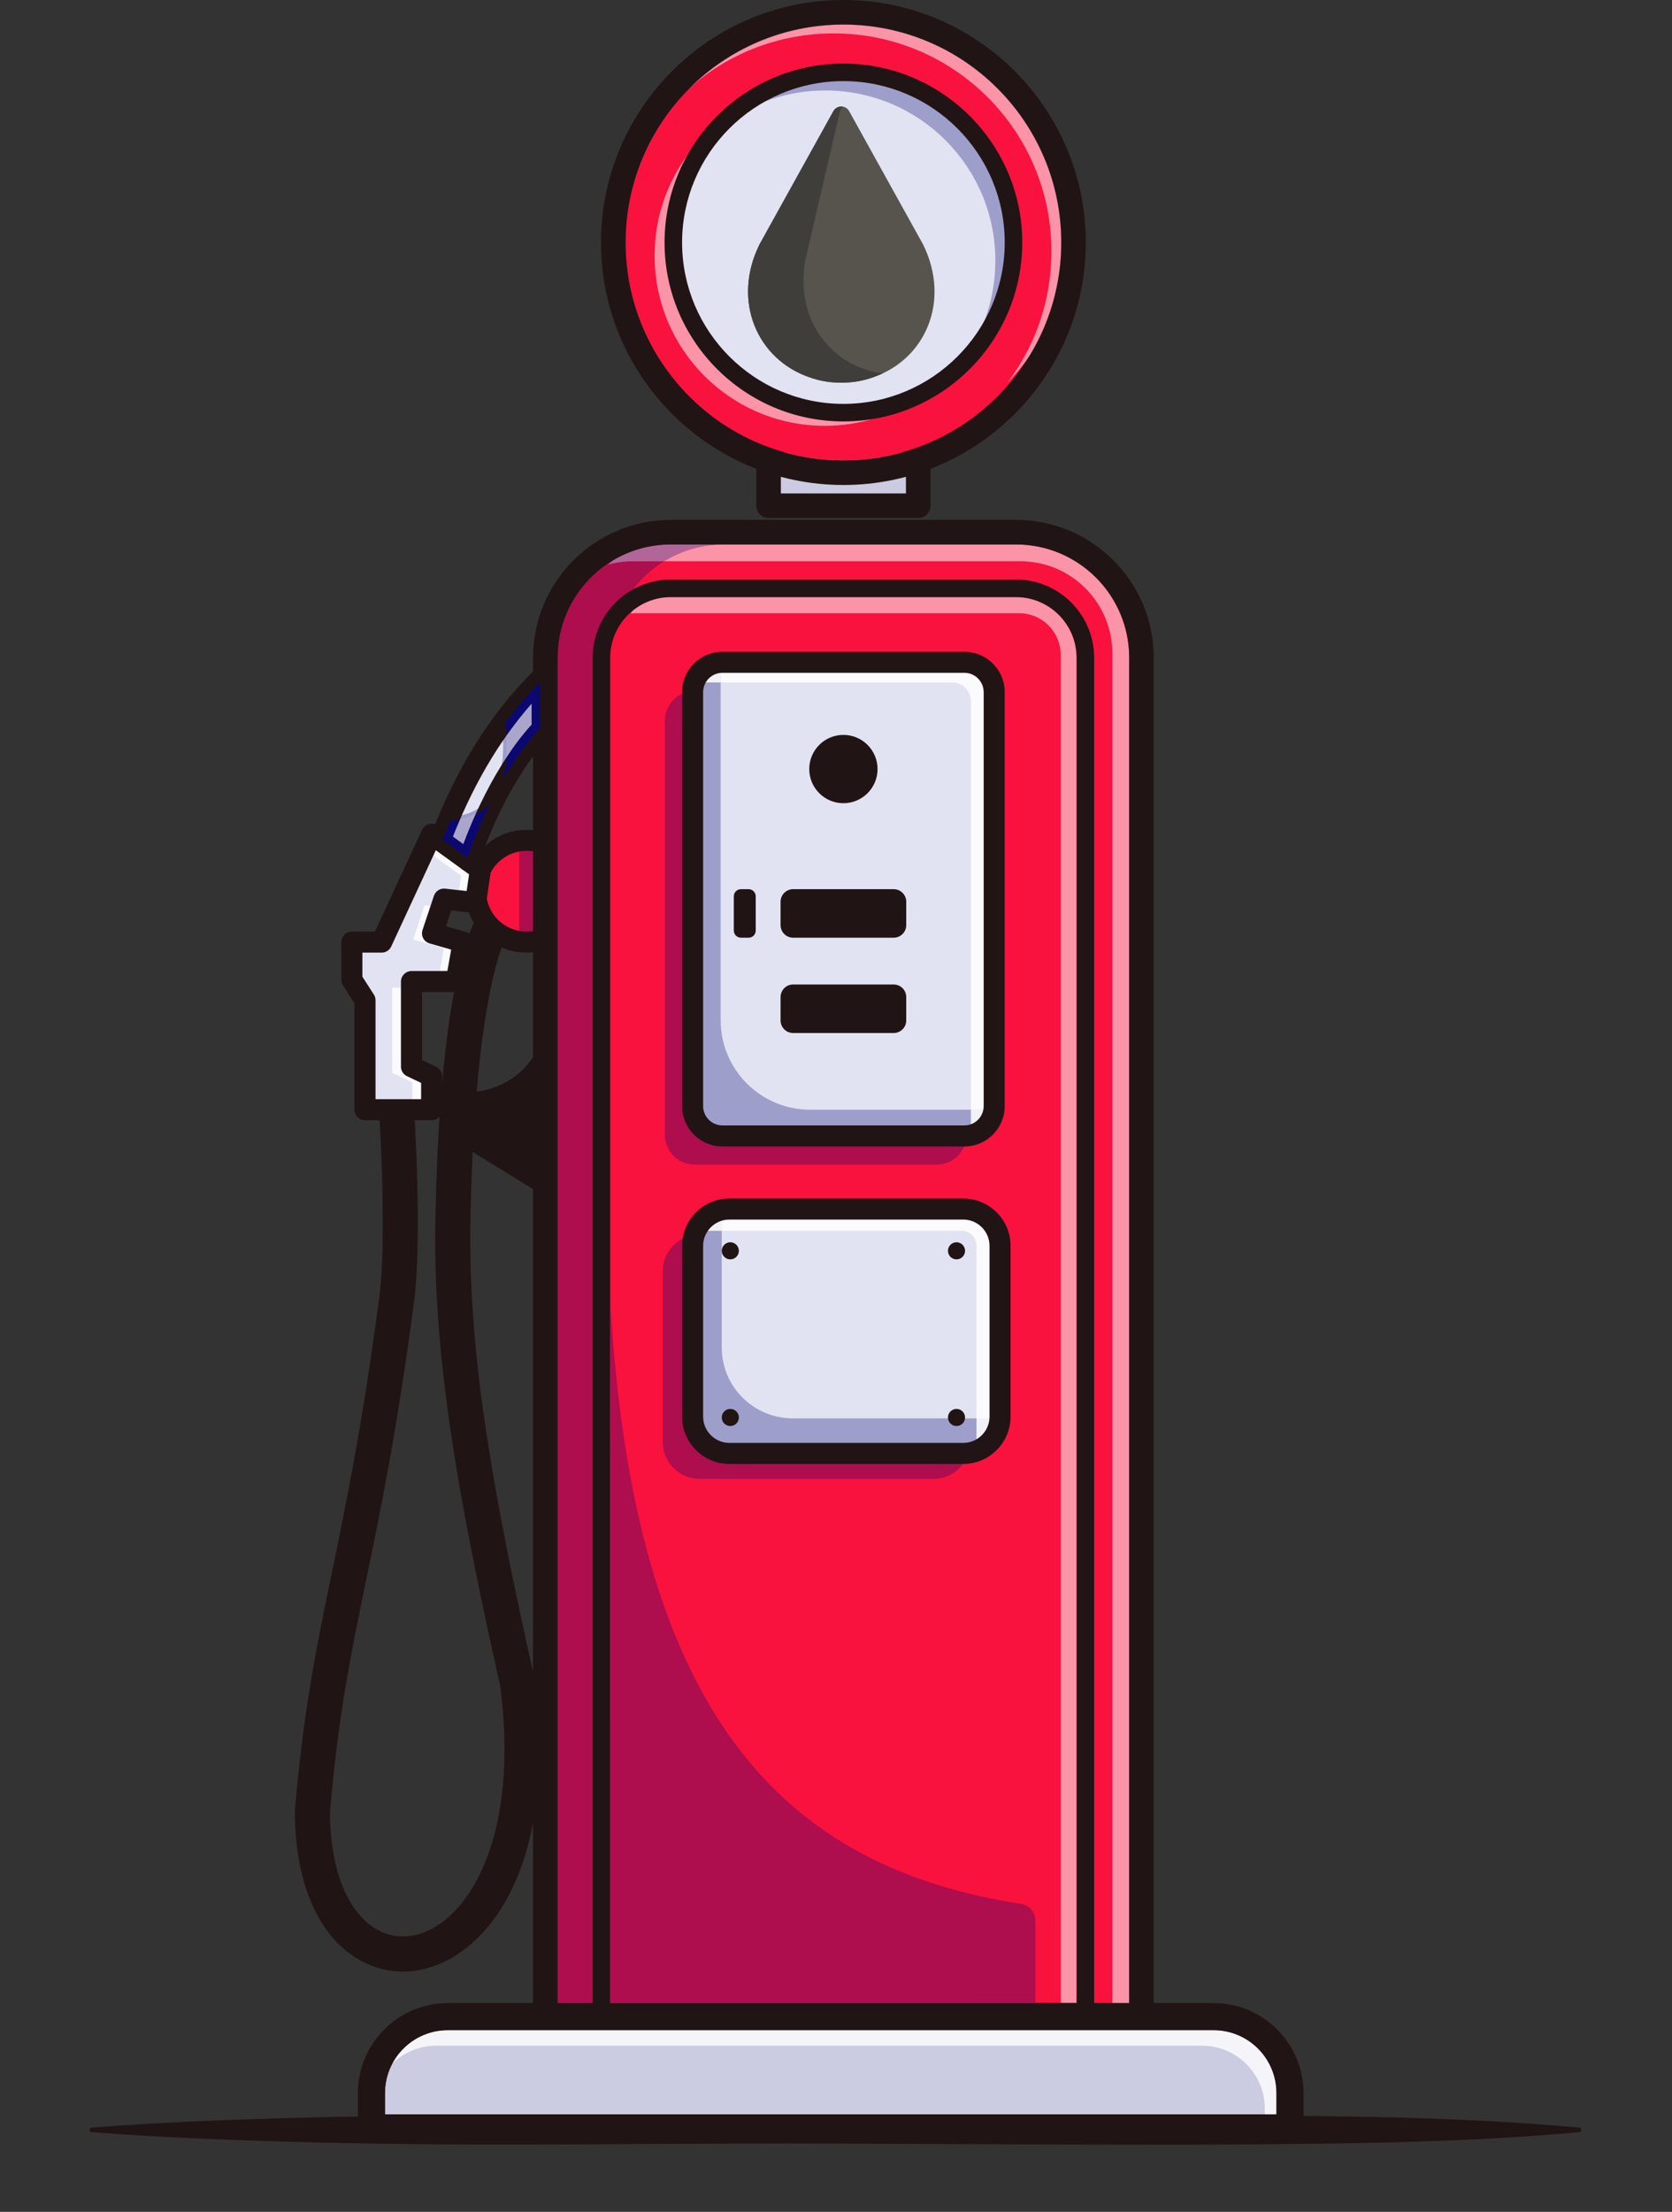 <svg width="242" height="320" viewBox="0 0 242 320" fill="none" xmlns="http://www.w3.org/2000/svg">
<rect x="0" y="0" width="242" height="320" fill="#333333" stroke="none"/>
<path d="M78.464 97.975V105.461C78.464 105.461 72.373 111.263 67.81 124.552L63.704 121.577C64.11 120.521 64.531 119.476 64.967 118.456C67.15 113.334 69.754 108.644 72.855 104.457C74.566 102.137 76.433 99.969 78.464 97.975Z" fill="#E2E3F2"/>
<path d="M64.042 121.477L67.668 124.104C71.891 112.004 77.425 106.113 78.183 105.345V98.649C76.373 100.476 74.658 102.482 73.081 104.623C70.089 108.661 67.447 113.351 65.225 118.565C64.837 119.473 64.439 120.452 64.042 121.477ZM67.951 125L63.364 121.677L63.443 121.476C63.866 120.372 64.294 119.319 64.71 118.345C66.948 113.093 69.614 108.363 72.63 104.289C74.364 101.939 76.26 99.748 78.267 97.775L78.743 97.307V105.582L78.657 105.664C78.596 105.722 72.558 111.584 68.074 124.642L67.951 125Z" fill="#211414"/>
<path d="M78.463 121.932V135.942C77.753 136.17 76.986 136.297 76.195 136.297C75.438 136.297 74.707 136.185 74.023 135.971C71.017 135.043 68.835 132.247 68.835 128.937C68.835 125.628 71.017 122.831 74.023 121.902C74.707 121.689 75.438 121.576 76.195 121.576C76.986 121.576 77.753 121.704 78.463 121.932Z" fill="#F9123E"/>
<path d="M184.746 305.899H55.721V302.815C55.721 297.791 59.794 293.717 64.818 293.717H175.648C180.673 293.717 184.746 297.791 184.746 302.815V305.899Z" fill="#CBCCE1"/>
<path d="M184.746 305.899H183.065V305.055C183.065 300.031 178.992 295.958 173.967 295.958H63.138C60.663 295.958 58.423 296.948 56.783 298.55C58.003 296.256 60.174 294.546 62.772 293.948C62.777 293.947 62.782 293.946 62.788 293.945C62.79 293.945 62.791 293.943 62.793 293.943C63.443 293.796 64.122 293.717 64.817 293.717H175.648C180.673 293.717 184.745 297.791 184.745 302.815V305.899" fill="#F5F5F9"/>
<path d="M175.648 289.796H64.818C57.641 289.796 51.8 295.637 51.8 302.815V305.899C51.8 308.064 53.554 309.82 55.721 309.82H184.745C186.912 309.82 188.667 308.064 188.667 305.899V302.815C188.667 295.637 182.827 289.796 175.648 289.796ZM175.648 293.717C180.673 293.717 184.745 297.791 184.745 302.815V305.899H55.721V302.815C55.721 297.791 59.793 293.717 64.818 293.717H175.648Z" fill="#211414"/>
<path d="M97.097 78.767H147.046C156.1 78.767 163.439 86.106 163.439 95.159V289.796H80.704V95.159C80.704 86.106 88.043 78.767 97.097 78.767Z" fill="#F9123E"/>
<path d="M153.282 79.995C151.36 79.203 149.253 78.767 147.046 78.767C149.253 78.767 151.36 79.203 153.282 79.995Z" fill="#91E8FF"/>
<path d="M163.438 289.796H160.998V94.514C160.998 87.16 155.033 81.201 147.679 81.201H96.113C98.612 79.659 101.559 78.768 104.712 78.768H97.098C94.094 78.768 91.278 79.575 88.857 80.986C88.861 80.984 88.863 80.981 88.867 80.979C91.285 79.572 94.098 78.767 97.097 78.767H147.045C149.253 78.767 151.36 79.203 153.282 79.994C159.242 82.448 163.438 88.313 163.438 95.159V289.796Z" fill="#FC94A8"/>
<path d="M80.704 95.157C80.704 94.601 80.732 94.051 80.786 93.509C80.786 93.503 80.787 93.499 80.787 93.493C80.788 93.49 80.788 93.486 80.788 93.483C80.859 92.797 80.97 92.124 81.122 91.466C81.122 91.463 81.123 91.461 81.124 91.457C81.124 91.456 81.124 91.456 81.124 91.455C81.226 91.012 81.347 90.577 81.484 90.15C80.978 91.729 80.704 93.412 80.704 95.159" fill="#088ED4"/>
<path d="M85.779 289.796H80.704V95.157C80.704 93.412 80.978 91.728 81.484 90.15C82.73 86.261 85.39 83.006 88.858 80.986C88.563 81.21 88.276 81.445 87.998 81.688C89.135 81.368 90.338 81.201 91.577 81.201H96.114C94.392 82.263 92.883 83.633 91.662 85.236C88.159 87.162 85.779 90.887 85.779 95.158V289.799" fill="#AE0D4E"/>
<path d="M87.997 81.688C88.276 81.445 88.562 81.21 88.857 80.986C91.278 79.575 94.094 78.768 97.098 78.768H104.712C101.559 78.768 98.612 79.658 96.113 81.201H91.576C90.338 81.201 89.135 81.368 87.997 81.688Z" fill="#B06798"/>
<path d="M76.196 134.774C75.837 134.774 75.484 134.741 75.144 134.679V123.195C75.484 123.132 75.837 123.099 76.196 123.099C76.516 123.099 76.836 123.126 77.151 123.178V134.697C76.836 134.748 76.516 134.774 76.196 134.774Z" fill="#AE0D4E"/>
<path d="M155.826 289.796H153.519V94.72C153.519 91.401 150.828 88.716 147.514 88.716H92.015C91.771 88.716 91.528 88.731 91.289 88.761C91.38 88.618 91.475 88.478 91.573 88.341C93.084 87.117 95.007 86.382 97.099 86.382H147.045C151.887 86.382 155.826 90.32 155.826 95.158V289.799" fill="#FC94A8"/>
<path d="M147.046 75.213H97.097C86.099 75.213 77.15 84.162 77.15 95.159V289.796C77.15 291.759 78.742 293.35 80.704 293.35H163.439C165.402 293.35 166.992 291.759 166.992 289.796V95.159C166.992 84.162 158.044 75.213 147.046 75.213ZM147.046 78.767C156.1 78.767 163.439 86.106 163.439 95.159V289.796H80.704V95.159C80.704 86.106 88.043 78.767 97.097 78.767H147.046Z" fill="#211414"/>
<path d="M147.045 83.844H97.099C90.858 83.844 85.779 88.919 85.779 95.158V289.799C85.779 291.2 86.916 292.336 88.318 292.336H155.826C157.227 292.336 158.363 291.2 158.363 289.799V95.158C158.363 88.919 153.286 83.844 147.045 83.844ZM147.045 86.382C151.887 86.382 155.826 90.321 155.826 95.158V289.799H88.318V95.158C88.318 90.321 92.256 86.382 97.099 86.382H147.045Z" fill="#211414"/>
<path d="M139.582 164.341H104.56C102.176 164.341 100.245 162.408 100.245 160.026V100.132C100.245 97.749 102.176 95.817 104.56 95.817H139.582C141.965 95.817 143.897 97.749 143.897 100.132V160.026C143.897 162.408 141.965 164.341 139.582 164.341Z" fill="#E2E3F2"/>
<path d="M104.56 96.097C102.336 96.097 100.525 97.908 100.525 100.132V160.026C100.525 162.25 102.336 164.061 104.56 164.061H139.583C141.807 164.061 143.617 162.25 143.617 160.026V100.132C143.617 97.908 141.807 96.097 139.583 96.097H104.56ZM139.583 164.621H104.56C102.027 164.621 99.966 162.559 99.966 160.026V100.132C99.966 97.599 102.027 95.537 104.56 95.537H139.583C142.117 95.537 144.177 97.599 144.177 100.132V160.026C144.177 162.559 142.117 164.621 139.583 164.621Z" fill="#211414"/>
<path d="M135.572 168.492H100.55C98.164 168.492 96.235 166.559 96.235 164.178V104.283C96.235 102.097 97.86 100.292 99.967 100.008C99.966 100.049 99.966 100.091 99.966 100.132V160.026C99.966 162.559 102.027 164.62 104.56 164.62H139.583C139.677 164.62 139.771 164.618 139.863 164.612C139.649 166.788 137.807 168.492 135.572 168.492Z" fill="#AE0D4E"/>
<path d="M139.583 164.621H104.56C102.027 164.621 99.966 162.559 99.966 160.026V100.132C99.966 100.091 99.966 100.049 99.967 100.008C100.061 99.996 100.154 99.987 100.248 99.98C100.248 100.004 100.247 100.028 100.247 100.052C100.246 100.079 100.246 100.105 100.246 100.132V160.026C100.246 162.406 102.179 164.341 104.56 164.341H139.583C139.682 164.341 139.78 164.337 139.878 164.33C139.879 164.33 139.881 164.33 139.882 164.33C139.879 164.425 139.873 164.519 139.864 164.612C139.771 164.618 139.677 164.621 139.583 164.621Z" fill="#211414"/>
<path d="M139.583 164.061H104.56C102.336 164.061 100.525 162.25 100.525 160.026V100.132C100.525 99.641 100.613 99.171 100.775 98.737H104.306V147.6C104.306 154.752 110.102 160.548 117.26 160.548H140.537V163.946C140.231 164.021 139.912 164.061 139.583 164.061Z" fill="#9E9ECB"/>
<path d="M139.582 164.341H104.56C102.179 164.341 100.245 162.406 100.245 160.026V100.132C100.245 100.105 100.245 100.078 100.246 100.052C100.246 100.028 100.247 100.004 100.25 99.98C100.25 99.98 100.249 99.98 100.247 99.98C100.279 99.092 100.579 98.273 101.068 97.6C100.819 97.944 100.619 98.326 100.479 98.737H100.774C100.613 99.171 100.525 99.641 100.525 100.132V160.026C100.525 162.25 102.336 164.061 104.56 164.061H139.582C139.911 164.061 140.231 164.021 140.536 163.946V164.234C140.94 164.142 141.323 163.994 141.674 163.799C141.135 164.099 140.526 164.287 139.877 164.33C139.778 164.335 139.683 164.341 139.582 164.341Z" fill="#211414"/>
<path d="M139.582 164.341H104.56C102.179 164.341 100.245 162.406 100.245 160.026C100.245 162.406 102.179 164.341 104.56 164.341H139.582C139.683 164.341 139.778 164.335 139.877 164.33C139.78 164.337 139.682 164.341 139.582 164.341ZM100.246 100.052C100.246 100.028 100.247 100.004 100.247 99.98C100.249 99.98 100.25 99.98 100.25 99.98C100.247 100.004 100.246 100.028 100.246 100.052Z" fill="#211414"/>
<path d="M143.81 160.891C143.833 160.776 143.852 160.661 143.866 160.543C143.852 160.661 143.833 160.776 143.81 160.891ZM102.993 96.111C102.998 96.11 103.003 96.107 103.006 96.106C103.003 96.107 102.998 96.11 102.993 96.111ZM103.007 96.105C103.423 95.945 103.87 95.846 104.336 95.823C103.87 95.846 103.423 95.945 103.007 96.105Z" fill="#211414"/>
<path d="M141.675 163.799C142.758 163.196 143.555 162.141 143.811 160.891C143.556 162.14 142.759 163.196 141.675 163.799Z" fill="#D9D9EA"/>
<path d="M143.583 160.548H140.536V101.461C140.536 99.96 139.313 98.736 137.805 98.736H104.306V96.34C104.306 96.262 104.308 96.183 104.313 96.105C104.395 96.1 104.477 96.097 104.56 96.097H139.582C141.806 96.097 143.617 97.908 143.617 100.132V160.026C143.617 160.203 143.605 160.377 143.583 160.548Z" fill="#FBFBFD"/>
<path d="M143.643 160.548H143.583C143.606 160.377 143.617 160.203 143.617 160.026V100.132C143.617 97.908 141.807 96.097 139.583 96.097H104.56C104.477 96.097 104.395 96.1 104.313 96.105C104.318 96.009 104.326 95.914 104.336 95.823C104.41 95.82 104.485 95.817 104.56 95.817H139.583C141.963 95.817 143.897 97.751 143.897 100.132V160.026C143.897 160.201 143.886 160.374 143.867 160.544C143.791 160.548 143.719 160.548 143.643 160.548ZM101.068 97.6C101.551 96.936 102.218 96.414 102.994 96.111C102.219 96.414 101.552 96.936 101.068 97.6ZM103.007 96.106C103.008 96.106 103.008 96.106 103.008 96.105C103.008 96.106 103.008 96.106 103.007 96.106Z" fill="#D9D9EA"/>
<path d="M140.537 163.946V160.548H143.584C143.369 162.209 142.138 163.557 140.537 163.946Z" fill="#F1F1F7"/>
<path d="M140.537 164.234V163.946C142.138 163.556 143.369 162.209 143.584 160.548H143.644C143.72 160.548 143.791 160.548 143.867 160.544C143.853 160.661 143.834 160.776 143.811 160.891C143.555 162.141 142.758 163.196 141.675 163.799C141.324 163.994 140.941 164.142 140.537 164.234Z" fill="#D9D9EA"/>
<path d="M104.306 98.737H100.774C101.316 97.271 102.686 96.205 104.313 96.105C104.308 96.184 104.306 96.262 104.306 96.341V98.737Z" fill="#F1F1F7"/>
<path d="M100.774 98.737H100.479C100.619 98.326 100.819 97.944 101.068 97.6C101.552 96.936 102.219 96.414 102.994 96.111C102.998 96.11 103.003 96.108 103.007 96.106C103.008 96.106 103.008 96.106 103.008 96.105C103.423 95.945 103.87 95.847 104.336 95.823C104.326 95.915 104.318 96.009 104.313 96.105C102.686 96.205 101.316 97.271 100.774 98.737Z" fill="#D9D9EA"/>
<path d="M104.56 97.34C103.021 97.34 101.768 98.593 101.768 100.132V160.026C101.768 161.565 103.021 162.818 104.56 162.818H139.583C141.122 162.818 142.374 161.565 142.374 160.026V100.132C142.374 98.593 141.122 97.34 139.583 97.34H104.56ZM139.583 165.864H104.56C101.341 165.864 98.723 163.245 98.723 160.026V100.132C98.723 96.913 101.341 94.294 104.56 94.294H139.583C142.801 94.294 145.42 96.913 145.42 100.132V160.026C145.42 163.245 142.801 165.864 139.583 165.864Z" fill="#211414"/>
<path d="M132.9 63.695H111.243V73.165H132.9V63.695Z" fill="#CBCCE1"/>
<path d="M111.524 72.886H132.62V63.976H111.524V72.886ZM133.18 73.445H110.963V63.415H133.18V73.445Z" fill="#211414"/>
<path d="M113.019 71.389H131.123V65.472H113.019V71.389ZM132.9 74.943H111.244C110.262 74.943 109.467 74.147 109.467 73.166V63.695C109.467 62.714 110.262 61.92 111.244 61.92H132.9C133.881 61.92 134.676 62.714 134.676 63.695V73.166C134.676 74.147 133.881 74.943 132.9 74.943Z" fill="#211414"/>
<path d="M139.414 210.276H105.574C102.632 210.276 100.245 207.891 100.245 204.947V180.245C100.245 177.301 102.632 174.915 105.574 174.915H139.414C142.356 174.915 144.743 177.301 144.743 180.245V204.947C144.743 207.891 142.356 210.276 139.414 210.276Z" fill="#E2E3F2"/>
<path d="M105.575 175.195C102.79 175.195 100.525 177.461 100.525 180.244V204.947C100.525 207.731 102.79 209.996 105.575 209.996H139.413C142.198 209.996 144.462 207.731 144.462 204.947V180.244C144.462 177.461 142.198 175.195 139.413 175.195H105.575ZM139.413 210.556H105.575C102.482 210.556 99.966 208.039 99.966 204.947V180.244C99.966 177.152 102.482 174.635 105.575 174.635H139.413C142.507 174.635 145.023 177.152 145.023 180.244V204.947C145.023 208.039 142.507 210.556 139.413 210.556Z" fill="#211414"/>
<path d="M135.1 213.956H101.26C98.316 213.956 95.931 211.571 95.931 208.627V183.923C95.931 181.351 97.754 179.204 100.181 178.703C100.04 179.193 99.965 179.711 99.965 180.244V204.947C99.965 208.039 102.482 210.556 105.574 210.556H139.413C139.641 210.556 139.864 210.543 140.084 210.516C139.325 212.529 137.382 213.956 135.1 213.956Z" fill="#AE0D4E"/>
<path d="M139.413 210.556H105.575C102.482 210.556 99.966 208.039 99.966 204.947V180.244C99.966 179.711 100.041 179.193 100.181 178.703C100.282 178.682 100.385 178.664 100.488 178.649C100.335 179.141 100.25 179.661 100.246 180.203C100.246 180.205 100.246 180.205 100.246 180.206C100.246 180.209 100.246 180.213 100.246 180.215C100.246 180.217 100.246 180.22 100.246 180.223C100.246 180.224 100.246 180.227 100.246 180.229C100.246 180.234 100.246 180.238 100.246 180.243V204.947C100.246 207.89 102.631 210.276 105.575 210.276H139.415C139.42 210.276 139.425 210.276 139.43 210.276C139.433 210.276 139.435 210.276 139.437 210.276C139.439 210.276 139.441 210.276 139.442 210.276C139.695 210.275 139.943 210.256 140.187 210.221C140.156 210.32 140.122 210.419 140.085 210.516C139.865 210.543 139.641 210.556 139.413 210.556Z" fill="#211414"/>
<path d="M139.413 209.996H105.575C102.79 209.996 100.525 207.731 100.525 204.947V180.244C100.525 179.457 100.707 178.71 101.03 178.045H104.464V194.938C104.464 200.606 109.057 205.201 114.727 205.201H141.34V209.615C140.745 209.86 140.095 209.996 139.413 209.996Z" fill="#9E9ECB"/>
<path d="M139.415 210.276H105.574C102.631 210.276 100.245 207.891 100.245 204.947V180.243C100.245 180.239 100.245 180.234 100.245 180.229C100.245 180.227 100.245 180.225 100.245 180.223C100.245 180.221 100.245 180.218 100.245 180.215C100.245 180.213 100.245 180.209 100.245 180.206C100.245 180.205 100.245 180.204 100.245 180.204C100.25 179.664 100.335 179.14 100.489 178.649C100.489 178.649 100.489 178.649 100.487 178.649C100.709 177.943 101.073 177.301 101.546 176.755C101.213 177.142 100.935 177.575 100.723 178.045H101.029C100.706 178.71 100.525 179.457 100.525 180.245V204.947C100.525 207.731 102.79 209.996 105.574 209.996H139.412C140.095 209.996 140.744 209.861 141.339 209.615V209.916C141.833 209.726 142.291 209.464 142.702 209.143C141.988 209.704 141.127 210.085 140.186 210.221C140.186 210.221 140.186 210.221 140.186 210.22C139.941 210.255 139.696 210.275 139.442 210.276C139.441 210.276 139.438 210.276 139.437 210.276C139.435 210.276 139.432 210.276 139.43 210.276C139.424 210.276 139.419 210.276 139.415 210.276Z" fill="#211414"/>
<path d="M139.415 210.276H105.574C102.631 210.276 100.245 207.891 100.245 204.947C100.245 207.891 102.631 210.276 105.574 210.276H139.415ZM139.43 210.276C139.432 210.276 139.435 210.276 139.437 210.276C139.435 210.276 139.432 210.276 139.43 210.276ZM139.442 210.276C139.696 210.275 139.942 210.255 140.186 210.22C140.186 210.221 140.186 210.221 140.186 210.221C139.943 210.256 139.695 210.275 139.442 210.276ZM100.245 180.229C100.245 180.227 100.245 180.225 100.245 180.223C100.245 180.225 100.245 180.227 100.245 180.229ZM100.245 180.215C100.245 180.213 100.245 180.209 100.245 180.206C100.245 180.209 100.245 180.213 100.245 180.215ZM100.245 180.204C100.25 179.662 100.334 179.141 100.487 178.649C100.489 178.649 100.489 178.649 100.489 178.649C100.335 179.14 100.25 179.664 100.245 180.204Z" fill="#211414"/>
<path d="M143.634 205.201H141.339V180.233C141.339 179.025 140.36 178.045 139.152 178.045H104.464V175.318C104.821 175.237 105.193 175.195 105.575 175.195H139.413C142.197 175.195 144.462 177.461 144.462 180.244V204.947C144.462 205.01 144.461 205.073 144.459 205.135C144.19 205.178 143.916 205.201 143.634 205.201Z" fill="#FBFBFD"/>
<path d="M142.702 209.143C143.911 208.195 144.699 206.733 144.74 205.084C144.646 205.104 144.554 205.121 144.459 205.135C144.461 205.073 144.462 205.01 144.462 204.947V180.245C144.462 177.461 142.197 175.195 139.413 175.195H105.575C105.193 175.195 104.821 175.237 104.464 175.318V175.167C104.464 175.121 104.464 175.076 104.469 175.03C103.312 175.273 102.293 175.894 101.546 176.755C102.521 175.627 103.963 174.913 105.575 174.913H139.415C142.359 174.913 144.744 177.3 144.744 180.243V204.947C144.744 206.65 143.946 208.169 142.702 209.143Z" fill="#D9D9EA"/>
<path d="M141.34 209.615V205.201H143.634C143.916 205.201 144.19 205.179 144.459 205.135C144.386 207.157 143.117 208.878 141.34 209.615Z" fill="#F1F1F7"/>
<path d="M141.34 209.916V209.615C143.117 208.878 144.385 207.157 144.459 205.135C144.554 205.121 144.647 205.104 144.74 205.084C144.699 206.733 143.911 208.195 142.702 209.143C142.291 209.464 141.834 209.726 141.34 209.916Z" fill="#D9D9EA"/>
<path d="M104.464 178.045H101.03C101.693 176.682 102.951 175.659 104.464 175.318V178.045Z" fill="#F1F1F7"/>
<path d="M101.03 178.045H100.724C100.935 177.574 101.214 177.141 101.547 176.755C102.293 175.894 103.313 175.273 104.469 175.03C104.465 175.075 104.465 175.121 104.465 175.167V175.318C102.951 175.659 101.693 176.682 101.03 178.045Z" fill="#D9D9EA"/>
<path d="M105.575 176.438C103.476 176.438 101.768 178.146 101.768 180.244V204.947C101.768 207.045 103.476 208.753 105.575 208.753H139.413C141.513 208.753 143.221 207.045 143.221 204.947V180.244C143.221 178.146 141.513 176.438 139.413 176.438H105.575ZM139.413 211.799H105.575C101.796 211.799 98.723 208.725 98.723 204.947V180.244C98.723 176.466 101.796 173.392 105.575 173.392H139.413C143.191 173.392 146.265 176.466 146.265 180.244V204.947C146.265 208.725 143.191 211.799 139.413 211.799Z" fill="#211414"/>
<path d="M13.266 307.813C22.238 307.114 31.21 306.747 40.182 306.472C49.154 306.21 58.125 306.065 67.097 306.024C76.068 306.002 85.041 306.031 94.013 306.103L107.47 306.159C111.957 306.185 116.442 306.175 120.927 306.157L147.844 306.042L161.302 306C165.787 306.002 170.274 305.972 174.759 306.002C179.245 306.026 183.731 306.052 188.217 306.113C192.703 306.15 197.189 306.241 201.675 306.338C210.646 306.589 219.618 306.977 228.59 307.813C228.771 307.83 228.904 307.99 228.886 308.17C228.872 308.33 228.745 308.452 228.59 308.466C219.618 309.303 210.646 309.691 201.675 309.942C197.189 310.038 192.703 310.129 188.217 310.166C183.731 310.226 179.245 310.254 174.759 310.278C170.274 310.308 165.787 310.277 161.302 310.28L147.844 310.238L120.927 310.122C116.442 310.104 111.957 310.094 107.47 310.12L94.013 310.176C85.041 310.247 76.068 310.277 67.097 310.256C58.125 310.214 49.154 310.07 40.182 309.809C31.21 309.532 22.238 309.165 13.266 308.466C13.086 308.452 12.95 308.295 12.964 308.114C12.977 307.951 13.107 307.825 13.266 307.813Z" fill="#211414"/>
<path d="M76.195 137.82C71.297 137.82 67.312 133.835 67.312 128.937C67.312 124.039 71.297 120.054 76.195 120.054C77.125 120.054 78.045 120.199 78.93 120.483C79.73 120.74 80.17 121.598 79.913 122.398C79.655 123.199 78.796 123.64 77.998 123.383C77.414 123.194 76.808 123.099 76.195 123.099C72.977 123.099 70.357 125.718 70.357 128.937C70.357 132.156 72.977 134.774 76.195 134.774C76.809 134.774 77.415 134.679 77.998 134.492C78.799 134.236 79.655 134.674 79.913 135.476C80.17 136.276 79.73 137.134 78.93 137.391C78.045 137.676 77.126 137.82 76.195 137.82Z" fill="#211414"/>
<path d="M64.252 130.079L62.602 135.028L67.043 136.297L66.028 142.006H59.557V154.315L62.475 155.712V160.548H52.831V144.713L50.928 141.754V136.297H55.242L62.475 120.689L69.535 125.8L68.835 130.587L64.252 130.079Z" fill="#E2E3F2"/>
<path d="M53.11 160.269H62.194V155.889L59.276 154.492V141.727H65.793L66.722 136.497L62.242 135.216L64.057 129.776L68.596 130.278L69.233 125.927L62.585 121.115L55.421 136.577H51.207V141.671L53.11 144.63V160.269ZM62.754 160.829H52.551V144.795L50.648 141.836V136.017H55.063L62.363 120.262L69.837 125.673L69.072 130.895L64.445 130.382L62.96 134.839L67.362 136.097L66.262 142.287H59.836V154.139L62.754 155.535V160.829Z" fill="#211414"/>
<path d="M60.952 159.025H59.683V156.6L56.765 155.204V142.895H58.033V154.315C58.033 154.902 58.371 155.437 58.898 155.689L60.952 156.67V159.025Z" fill="#FBFBFD"/>
<path d="M64.752 140.484H63.665L64.251 137.185L59.81 135.916L61.46 130.967L62.318 131.063L61.157 134.547C61.026 134.94 61.061 135.371 61.255 135.738C61.448 136.106 61.784 136.378 62.183 136.492L65.304 137.384L64.752 140.484Z" fill="#FBFBFD"/>
<path d="M67.541 128.911L66.437 128.789L66.743 126.688L62.722 123.776L63.079 123.006L66.897 125.77C66.91 125.78 66.924 125.789 66.937 125.799L67.895 126.493L67.541 128.911Z" fill="#FBFBFD"/>
<path d="M54.354 159.026H60.952V156.671L58.899 155.69C58.371 155.437 58.034 154.902 58.034 154.316V142.007C58.034 141.166 58.717 140.484 59.557 140.484H64.753L65.304 137.384L62.184 136.492C61.785 136.378 61.449 136.106 61.255 135.739C61.061 135.371 61.026 134.94 61.157 134.547L62.807 129.598C63.035 128.917 63.705 128.485 64.419 128.566L67.541 128.911L67.896 126.493L63.079 123.006L56.624 136.937C56.374 137.476 55.836 137.82 55.243 137.82H52.451V141.305L54.112 143.889C54.27 144.135 54.354 144.42 54.354 144.713V159.026ZM62.475 162.073H52.831C51.991 162.073 51.31 161.39 51.31 160.549V145.16L49.648 142.577C49.49 142.332 49.405 142.045 49.405 141.754V136.297C49.405 135.455 50.087 134.774 50.928 134.774H54.27L61.094 120.049C61.285 119.636 61.65 119.33 62.091 119.216C62.529 119.101 62.999 119.189 63.368 119.456L70.429 124.567C70.888 124.9 71.125 125.459 71.042 126.021L70.342 130.807C70.223 131.618 69.478 132.191 68.668 132.101L65.308 131.728L64.549 134L67.462 134.833C68.212 135.047 68.679 135.795 68.543 136.564L67.527 142.273C67.398 143 66.767 143.529 66.029 143.529H61.08V153.356L63.133 154.338C63.661 154.591 63.998 155.126 63.998 155.712V160.549C63.998 161.39 63.316 162.073 62.475 162.073Z" fill="#211414"/>
<path d="M67.811 126.075C67.646 126.075 67.48 126.048 67.316 125.992C66.521 125.719 66.097 124.853 66.37 124.057C70.319 112.553 75.378 106.521 76.941 104.844V101.801C72.129 107.272 68.245 113.957 65.125 122.121C64.824 122.906 63.945 123.301 63.158 122.999C62.373 122.699 61.98 121.819 62.279 121.033C66.102 111.035 71.046 103.138 77.395 96.889C77.833 96.46 78.485 96.333 79.051 96.57C79.618 96.808 79.985 97.361 79.985 97.975V105.461C79.985 105.878 79.816 106.277 79.514 106.564C79.457 106.617 73.615 112.332 69.251 125.046C69.034 125.677 68.443 126.075 67.811 126.075Z" fill="#211414"/>
<path d="M58.321 285.239C56.308 285.239 54.322 284.757 52.455 283.785C46.243 280.546 42.68 272.624 42.68 262.05C42.68 261.977 42.683 261.906 42.689 261.834C43.919 247.397 45.83 238.161 48.043 227.466C50.111 217.473 52.455 206.147 54.883 187.756C56.043 178.973 54.879 160.896 54.867 160.715L59.932 160.383C59.982 161.144 61.141 179.142 59.915 188.42C57.462 206.994 55.099 218.417 53.014 228.495C50.839 239.004 48.961 248.083 47.756 262.156C47.777 270.594 50.408 276.994 54.801 279.283C57.573 280.727 60.737 280.377 63.715 278.297C69.533 274.232 74.866 263.08 72.409 243.964C66.472 217.524 62.826 197.261 62.995 178.023C63.486 142.271 68.397 133.705 68.955 132.846L73.211 135.613C73.195 135.644 68.541 143.926 68.07 178.08C67.906 196.846 71.514 216.822 77.387 242.966C77.404 243.042 77.418 243.118 77.427 243.195C79.794 261.401 75.753 276.079 66.621 282.459C63.979 284.304 61.126 285.239 58.321 285.239Z" fill="#211414"/>
<path d="M78.464 149.875V172.842L66.429 165.442V158.032H67.417C71.162 158.032 74.771 156.324 76.932 153.263C77.629 152.274 78.179 151.147 78.464 149.875Z" fill="#211414"/>
<path d="M106.94 180.963C106.94 181.647 106.385 182.2 105.703 182.2C105.019 182.2 104.466 181.647 104.466 180.963C104.466 180.281 105.019 179.726 105.703 179.726C106.385 179.726 106.94 180.281 106.94 180.963Z" fill="#211414"/>
<path d="M139.679 180.963C139.679 181.647 139.124 182.2 138.441 182.2C137.758 182.2 137.204 181.647 137.204 180.963C137.204 180.281 137.758 179.726 138.441 179.726C139.124 179.726 139.679 180.281 139.679 180.963Z" fill="#211414"/>
<path d="M106.94 205.073C106.94 205.757 106.385 206.31 105.703 206.31C105.019 206.31 104.466 205.757 104.466 205.073C104.466 204.391 105.019 203.836 105.703 203.836C106.385 203.836 106.94 204.391 106.94 205.073Z" fill="#211414"/>
<path d="M139.679 205.073C139.679 205.757 139.124 206.31 138.441 206.31C137.758 206.31 137.204 205.757 137.204 205.073C137.204 204.391 137.758 203.836 138.441 203.836C139.124 203.836 139.679 204.391 139.679 205.073Z" fill="#211414"/>
<path d="M129.347 135.662H114.797C113.792 135.662 112.978 134.848 112.978 133.843V130.46C112.978 129.455 113.792 128.641 114.797 128.641H129.347C130.351 128.641 131.166 129.455 131.166 130.46V133.843C131.166 134.848 130.351 135.662 129.347 135.662Z" fill="#211414"/>
<path d="M129.347 149.452H114.797C113.792 149.452 112.978 148.637 112.978 147.633V144.249C112.978 143.245 113.792 142.43 114.797 142.43H129.347C130.351 142.43 131.166 143.245 131.166 144.249V147.633C131.166 148.637 130.351 149.452 129.347 149.452Z" fill="#211414"/>
<path d="M107.246 135.662H108.345C108.918 135.662 109.382 135.199 109.382 134.626V129.678C109.382 129.105 108.918 128.641 108.345 128.641H107.246C106.674 128.641 106.209 129.105 106.209 129.678V134.626C106.209 135.199 106.674 135.662 107.246 135.662Z" fill="#211414"/>
<path d="M127.014 111.263C127.014 113.993 124.8 116.205 122.072 116.205C119.342 116.205 117.129 113.993 117.129 111.263C117.129 108.534 119.342 106.321 122.072 106.321C124.8 106.321 127.014 108.534 127.014 111.263Z" fill="#211414"/>
<path d="M153.602 35.083C153.602 52.497 139.486 66.614 122.072 66.614C104.657 66.614 90.541 52.497 90.541 35.083C90.541 17.67 104.657 3.552 122.072 3.552C139.486 3.552 153.602 17.67 153.602 35.083Z" fill="#F9123E"/>
<path d="M148.875 51.699C151.872 46.874 153.602 41.182 153.602 35.084C153.602 17.67 139.486 3.552 122.073 3.552C113.593 3.552 105.896 6.9 100.23 12.344C99.457 13.002 98.716 13.696 98.012 14.425C103.767 6.801 112.904 1.873 123.193 1.873C140.607 1.873 154.723 15.988 154.723 33.404C154.723 40.225 152.558 46.539 148.875 51.699Z" fill="#91E8FF"/>
<path d="M145.819 55.361C149.814 50.077 152.185 43.493 152.185 36.363C152.185 18.953 138.07 4.832 120.654 4.832C112.86 4.832 105.731 7.657 100.229 12.344C105.896 6.9 113.593 3.552 122.072 3.552C139.486 3.552 153.602 17.67 153.602 35.083C153.602 41.182 151.872 46.874 148.874 51.699C147.949 52.995 146.927 54.22 145.819 55.361Z" fill="#FC94A8"/>
<path d="M146.689 35.083C146.689 48.68 135.667 59.701 122.072 59.701C108.476 59.701 97.454 48.68 97.454 35.083C97.454 21.488 108.476 10.465 122.072 10.465C135.667 10.465 146.689 21.488 146.689 35.083Z" fill="#E2E3F2"/>
<path d="M122.072 10.746C108.652 10.746 97.733 21.664 97.733 35.083C97.733 48.503 108.652 59.42 122.072 59.42C135.49 59.42 146.409 48.503 146.409 35.083C146.409 21.664 135.49 10.746 122.072 10.746ZM122.072 59.981C108.343 59.981 97.174 48.812 97.174 35.083C97.174 21.355 108.343 10.186 122.072 10.186C135.8 10.186 146.969 21.355 146.969 35.083C146.969 48.812 135.8 59.981 122.072 59.981Z" fill="#211414"/>
<path d="M119.366 61.605C105.768 61.605 94.749 50.58 94.749 36.986C94.749 28.785 98.758 21.523 104.924 17.047C100.153 21.586 97.174 27.994 97.174 35.083C97.174 48.812 108.343 59.981 122.072 59.981C126.053 59.981 129.82 59.041 133.161 57.372C129.227 60.045 124.48 61.605 119.366 61.605Z" fill="#FC94A8"/>
<path d="M122.072 59.981C108.343 59.981 97.174 48.812 97.174 35.083C97.174 27.994 100.153 21.586 104.924 17.047C105.466 16.654 106.025 16.282 106.6 15.933C105.436 16.873 104.362 17.917 103.387 19.049C103.392 19.045 103.395 19.043 103.399 19.039C99.694 23.348 97.454 28.955 97.454 35.083C97.454 48.681 108.473 59.701 122.072 59.701C126.726 59.701 131.081 58.407 134.791 56.163C134.265 56.588 133.722 56.992 133.161 57.372C129.819 59.041 126.052 59.981 122.072 59.981Z" fill="#8C8CBF"/>
<path d="M139.324 52.234C142.301 48.16 144.064 43.141 144.064 37.708C144.064 24.11 133.045 13.09 119.447 13.09C114.014 13.09 108.993 14.854 104.919 17.833C109.322 13.455 115.387 10.746 122.071 10.746C135.49 10.746 146.409 21.664 146.409 35.083C146.409 41.767 143.7 47.83 139.324 52.234Z" fill="#9E9ECB"/>
<path d="M138.105 53.767C138.531 53.273 138.937 52.762 139.323 52.234C143.7 47.83 146.409 41.767 146.409 35.084C146.409 21.664 135.49 10.746 122.071 10.746C115.387 10.746 109.322 13.455 104.919 17.833C104.397 18.215 103.89 18.618 103.398 19.04C104.37 17.91 105.442 16.869 106.6 15.933C110.828 12.515 116.211 10.467 122.071 10.467C135.669 10.467 146.688 21.486 146.688 35.084C146.688 42.555 143.359 49.25 138.105 53.767Z" fill="#211414"/>
<path d="M103.388 19.049C104.363 17.917 105.437 16.873 106.601 15.933C105.443 16.869 104.371 17.91 103.399 19.04C103.396 19.043 103.392 19.045 103.388 19.049Z" fill="#6262A8"/>
<path d="M122.072 11.735C109.198 11.735 98.723 22.209 98.723 35.083C98.723 47.958 109.198 58.433 122.072 58.433C134.947 58.433 145.42 47.958 145.42 35.083C145.42 22.209 134.947 11.735 122.072 11.735ZM122.072 60.97C107.798 60.97 96.186 49.358 96.186 35.083C96.186 20.81 107.798 9.198 122.072 9.198C136.345 9.198 147.958 20.81 147.958 35.083C147.958 49.358 136.345 60.97 122.072 60.97Z" fill="#211414"/>
<path d="M149.861 289.796H88.318V188.093C91.713 248.158 113.298 270.094 147.811 275.457C148.992 275.64 149.861 276.661 149.861 277.856V289.796Z" fill="#AE0D4E"/>
<path d="M149.861 289.799H88.318L149.861 289.796V289.799Z" fill="#211414"/>
<path d="M149.861 289.799H88.317V188.09L88.319 289.799H149.861Z" fill="#211414"/>
<path d="M67.061 122.129L65.549 121.033C65.882 120.193 66.224 119.369 66.575 118.56C67.395 118.418 68.145 118.175 68.823 117.832C68.228 119.158 67.636 120.59 67.061 122.129Z" fill="#AAA6CB"/>
<path d="M66.62 123.343L65.079 122.227C65.096 122.192 65.111 122.157 65.125 122.121C65.264 121.756 65.406 121.393 65.549 121.033L67.061 122.129C66.912 122.527 66.766 122.931 66.62 123.343Z" fill="#0C0872"/>
<path d="M67.668 124.104L66.619 123.343C66.766 122.931 66.912 122.527 67.061 122.129C67.635 120.59 68.228 119.158 68.822 117.832C69.679 117.399 70.421 116.807 71.045 116.057C69.901 118.349 68.743 121.026 67.668 124.104ZM65.079 122.227L64.042 121.477C64.418 120.507 64.793 119.578 65.162 118.712C65.278 118.699 65.396 118.691 65.518 118.684C65.882 118.661 66.234 118.619 66.575 118.56C66.224 119.369 65.882 120.193 65.548 121.033C65.406 121.393 65.264 121.755 65.125 122.121C65.111 122.157 65.095 122.192 65.079 122.227Z" fill="#0C0872"/>
<path d="M73.339 109.532C73.434 108.34 73.41 107.231 73.351 106.351C74.486 104.748 75.681 103.232 76.941 101.801V104.844C76.266 105.567 74.942 107.1 73.339 109.532Z" fill="#AAA6CB"/>
<path d="M72.671 113.019C73.049 111.866 73.248 110.661 73.339 109.532C74.943 107.1 76.267 105.567 76.941 104.844V101.801C75.681 103.232 74.486 104.748 73.351 106.35C73.291 105.453 73.194 104.794 73.151 104.527C74.71 102.422 76.4 100.448 78.183 98.648V105.345C77.711 105.824 75.381 108.295 72.671 113.019Z" fill="#0C0872"/>
<path d="M66.574 118.56C66.664 118.352 66.757 118.142 66.848 117.935C67.737 117.741 68.53 117.411 69.227 116.947C69.092 117.236 68.956 117.532 68.822 117.832C68.144 118.175 67.394 118.418 66.574 118.56ZM72.637 110.624C72.822 109.366 72.85 108.138 72.817 107.116C72.993 106.859 73.171 106.603 73.35 106.351C73.41 107.231 73.433 108.34 73.339 109.532C73.11 109.877 72.876 110.241 72.637 110.624Z" fill="#9E9ECB"/>
<path d="M66.426 123.895L64.751 122.681C64.884 122.555 64.997 122.402 65.079 122.227L66.619 123.343C66.555 123.525 66.489 123.71 66.426 123.895Z" fill="#211414"/>
<path d="M67.951 125L66.426 123.895C66.49 123.71 66.555 123.525 66.619 123.343L67.668 124.104C68.743 121.026 69.901 118.349 71.045 116.058C70.421 116.807 69.679 117.399 68.822 117.832C68.957 117.532 69.093 117.236 69.227 116.947C69.801 116.567 70.308 116.095 70.747 115.536C71.838 114.143 72.385 112.354 72.638 110.624C72.877 110.241 73.111 109.877 73.339 109.532C73.248 110.662 73.049 111.866 72.671 113.019C75.381 108.295 77.711 105.824 78.183 105.345V98.649C76.4 100.448 74.71 102.422 73.151 104.527C73.194 104.794 73.291 105.453 73.351 106.351C73.172 106.603 72.994 106.859 72.817 107.116C72.768 105.596 72.584 104.533 72.58 104.506L72.557 104.388L72.63 104.291C74.364 101.939 76.26 99.748 78.267 97.775L78.743 97.307V105.582L78.657 105.664C78.596 105.722 72.558 111.584 68.074 124.642L67.951 125ZM64.751 122.681L63.364 121.677L63.443 121.476C63.866 120.372 64.294 119.319 64.71 118.345L64.771 118.201L64.927 118.179C65.107 118.152 65.293 118.135 65.484 118.125C65.96 118.094 66.416 118.031 66.849 117.935C66.757 118.142 66.665 118.352 66.575 118.56C66.234 118.619 65.882 118.661 65.518 118.684C65.396 118.691 65.278 118.699 65.162 118.712C64.793 119.578 64.418 120.507 64.042 121.477L65.079 122.227C64.997 122.402 64.885 122.555 64.751 122.681Z" fill="#211414"/>
<path d="M122.072 8.39233e-05C102.726 8.39233e-05 86.987 15.739 86.987 35.084C86.987 54.428 102.726 70.167 122.072 70.167C141.417 70.167 157.155 54.428 157.155 35.084C157.155 15.739 141.417 8.39233e-05 122.072 8.39233e-05ZM122.072 3.553C139.486 3.553 153.603 17.67 153.603 35.084C153.603 52.497 139.486 66.615 122.072 66.615C104.657 66.615 90.541 52.497 90.541 35.084C90.541 17.67 104.657 3.553 122.072 3.553Z" fill="#211414"/>
<g clip-path="url(#clip0)">
<path d="M133.591 35.347L122.905 16.083C122.408 15.187 121.119 15.187 120.622 16.083L109.936 35.347C105.879 43.52 109.587 52.011 117.185 54.592C118.473 55.054 119.858 55.323 121.311 55.354C121.411 55.356 121.512 55.357 121.613 55.357H121.613C121.664 55.357 121.713 55.355 121.764 55.354C121.814 55.355 121.864 55.357 121.914 55.357H121.914C122.015 55.357 122.116 55.356 122.217 55.354C123.67 55.323 125.054 55.053 126.343 54.592C134.006 51.989 137.628 43.479 133.591 35.347Z" fill="#56544D"/>
<path d="M116.569 37.594L121.563 16.138C121.633 15.842 121.791 15.603 121.998 15.432C121.48 15.339 120.915 15.556 120.622 16.082L109.936 35.347C105.879 43.52 109.587 52.011 117.185 54.592C118.473 55.053 119.858 55.323 121.311 55.353C121.411 55.356 121.512 55.357 121.613 55.357C121.664 55.357 121.713 55.355 121.764 55.354C121.814 55.355 121.864 55.357 121.914 55.357H121.914C122.015 55.357 122.116 55.355 122.217 55.353C123.67 55.323 125.054 55.053 126.343 54.592C126.833 54.425 127.306 54.234 127.762 54.021C120.294 53.077 114.982 46.168 116.569 37.594Z" fill="#3F3E3B"/>
</g>
<defs>
<clipPath id="clip0">
<rect width="39.946" height="39.946" fill="white" transform="translate(101.792 15.411)"/>
</clipPath>
</defs>
</svg>
